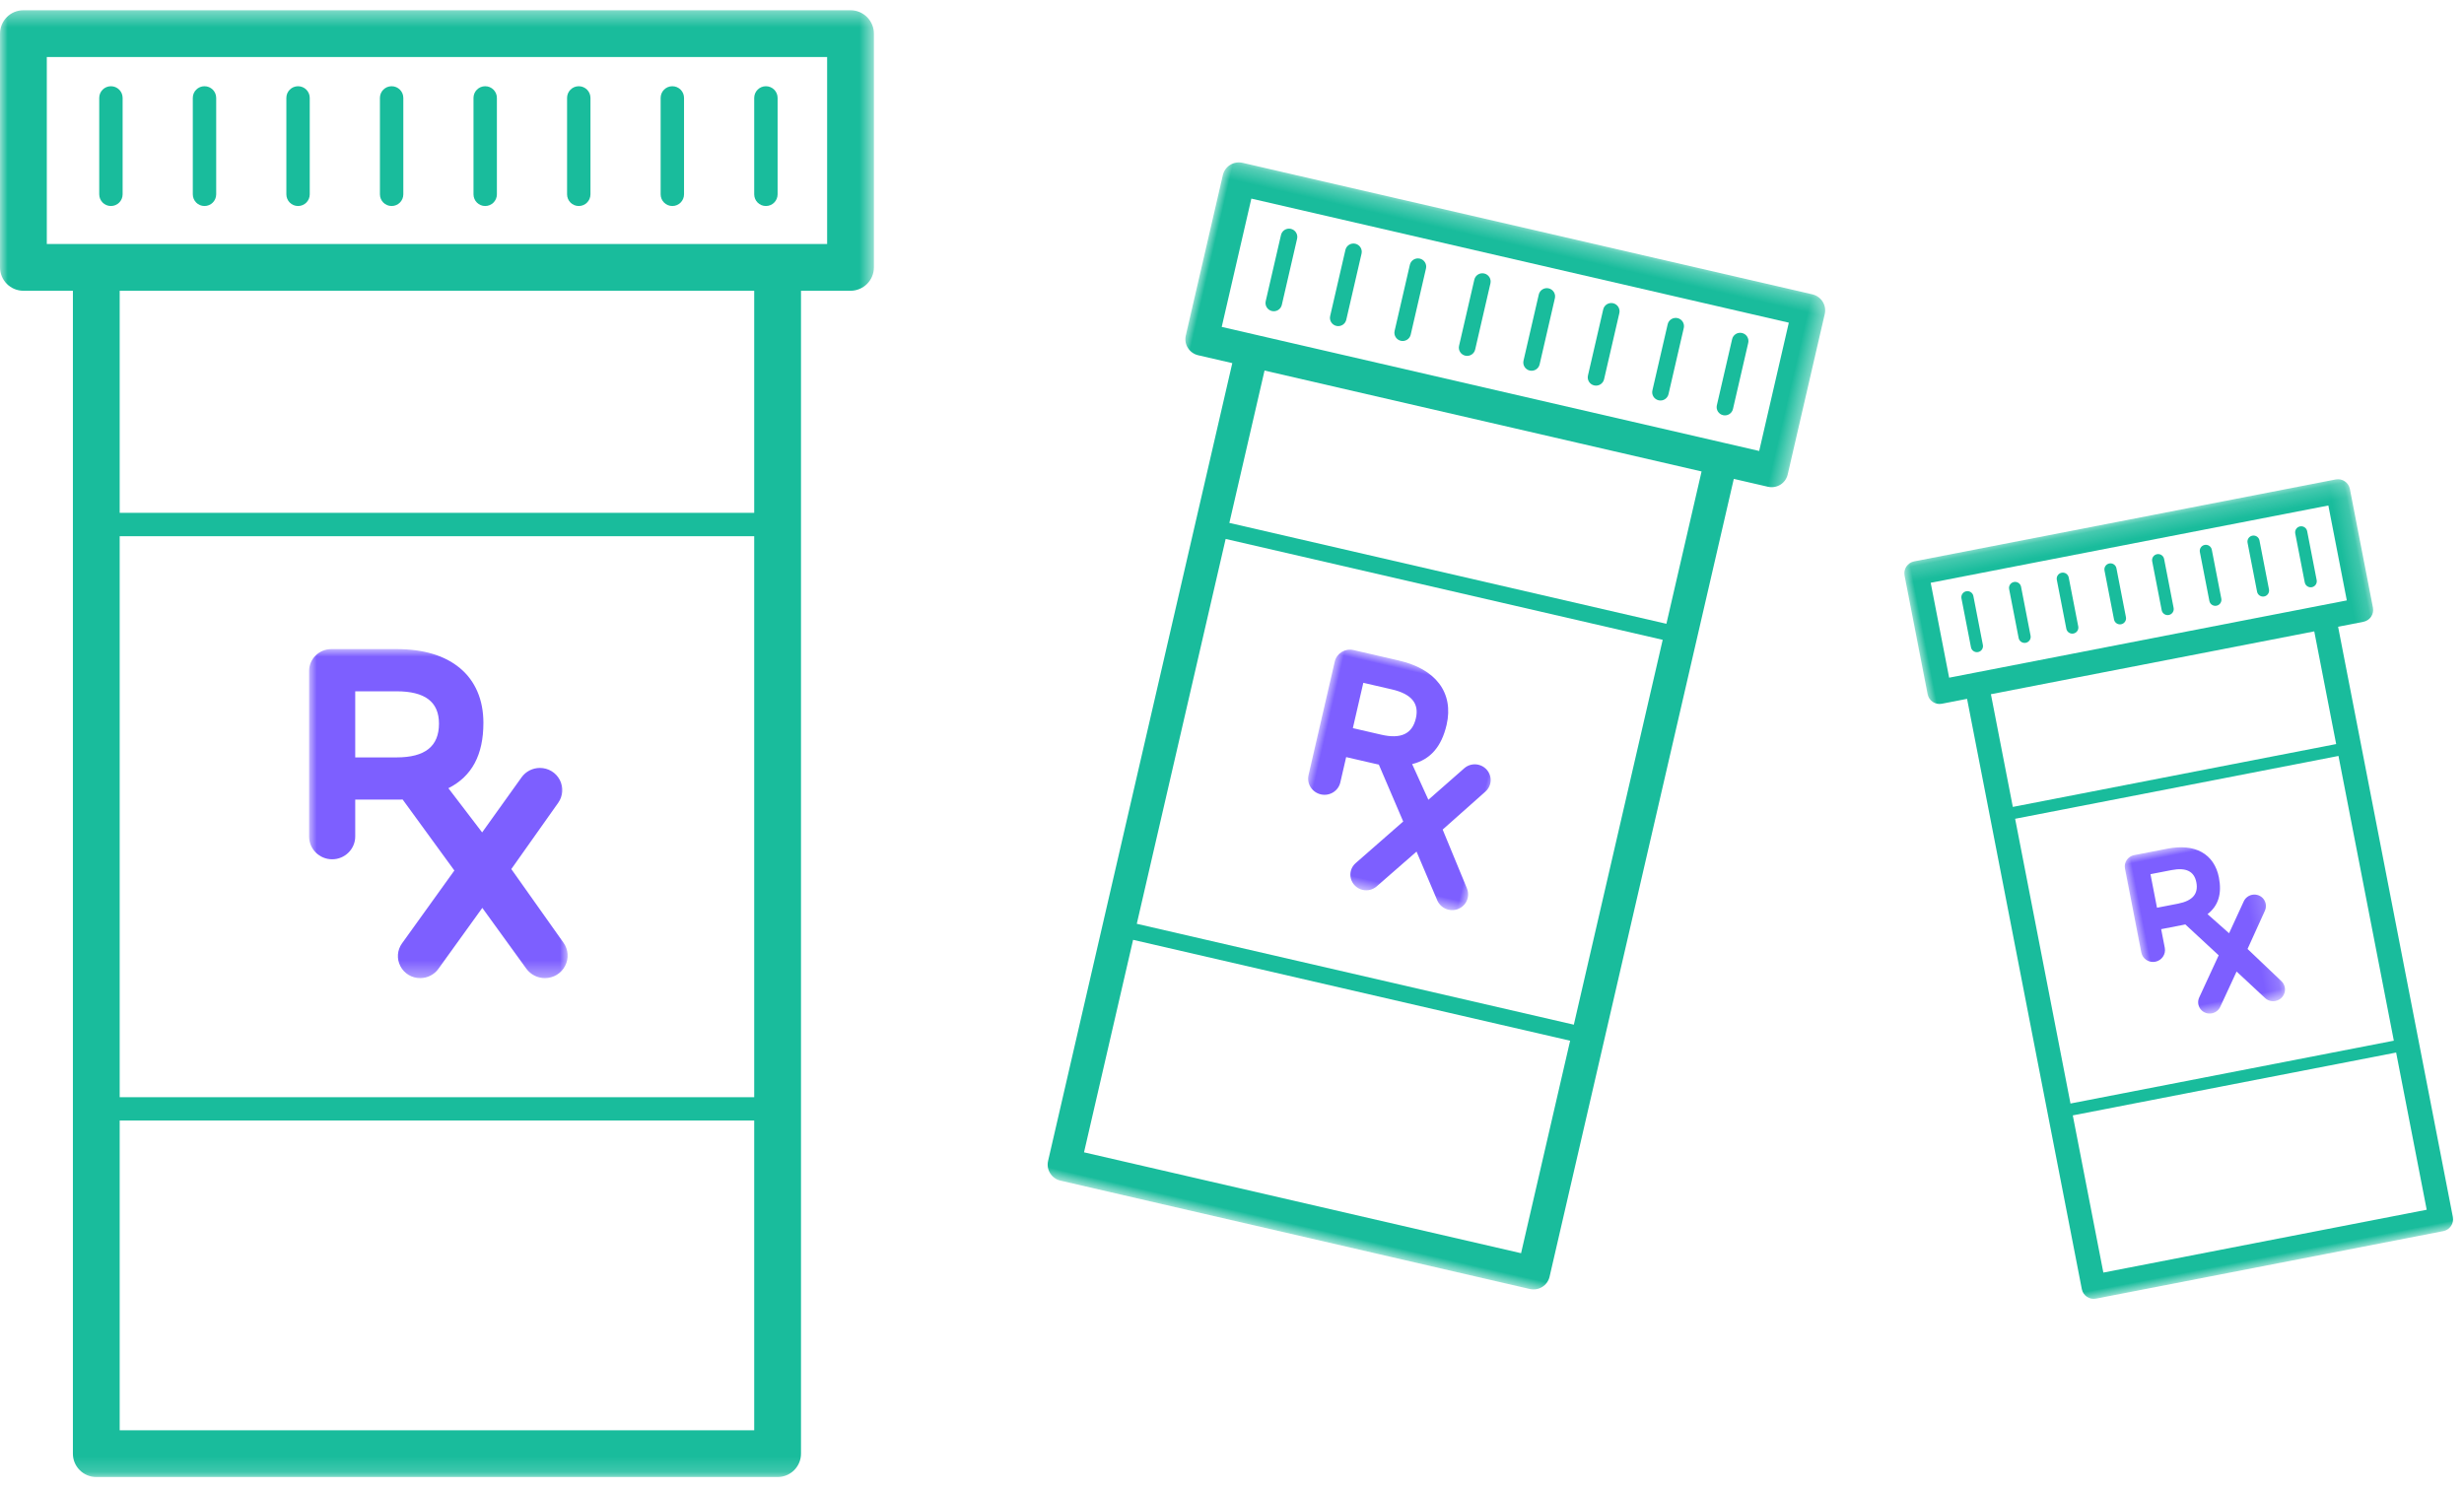 <?xml version="1.0" encoding="UTF-8" standalone="no"?>
<svg width="162px" height="98px" viewBox="0 0 162 98" version="1.1" xmlns="http://www.w3.org/2000/svg" xmlns:xlink="http://www.w3.org/1999/xlink">
    <!-- Generator: sketchtool 3.8.3 (29802) - http://www.bohemiancoding.com/sketch -->
    <title>0D3D2A9C-7748-48DD-BBE2-73E66DE69F6E</title>
    <desc>Created with sketchtool.</desc>
    <defs>
        <polygon id="path-1" points="28.728 96.834 57.456 96.834 57.456 0.384 28.728 0.384 0.001 0.384 0.001 96.834 28.728 96.834"></polygon>
        <polygon id="path-3" points="17 0 0 0 0 10.818 0 21.636 17 21.636 17 4.57576079e-15"></polygon>
        <polygon id="path-5" points="20.308 68.179 40.615 68.179 40.615 0.271 20.308 0.271 0 0.271 0 68.179 20.308 68.179"></polygon>
        <polygon id="path-7" points="12.017 0 0 0 0 7.617 0 15.234 12.017 15.234 12.017 3.22170912e-15"></polygon>
        <polygon id="path-9" points="14.914 50.07 29.827 50.07 29.827 0.199 14.914 0.199 0 0.199 0 50.07 14.914 50.07"></polygon>
        <polygon id="path-11" points="8.825 0 -2.84217094e-13 0 -2.84217094e-13 5.594 -2.84217094e-13 11.188 8.825 11.188 8.825 2.36599018e-15"></polygon>
    </defs>
    <g id="Page-1" stroke="none" stroke-width="1" fill="none" fill-rule="evenodd">
        <g id="Notable-Labs" transform="translate(-452, -1463)">
            <g id="Group-14" transform="translate(114, 1437)">
                <g id="icon2" transform="translate(338, 26)">
                    <g id="Group-13">
                        <g id="Group-12">
                            <g id="Page-1">
                                <g id="Group-3" transform="translate(0, 0.29)">
                                    <mask id="mask-2" fill="white">
                                        <use xlink:href="#path-1"></use>
                                    </mask>
                                    <g id="Clip-2"></g>
                                    <path d="M54.381,15.755 L51.125,15.755 L6.331,15.755 L3.077,15.755 L3.077,3.458 L54.381,3.458 L54.381,15.755 Z M7.869,33.431 L49.587,33.431 L49.587,18.829 L7.869,18.829 L7.869,33.431 Z M7.869,93.76 L49.587,93.76 L49.587,73.394 L7.869,73.394 L7.869,93.76 Z M7.869,71.857 L49.587,71.857 L49.587,34.968 L7.869,34.968 L7.869,71.857 Z M55.918,0.384 L1.539,0.384 C0.688,0.384 0.001,1.073 0.001,1.921 L0.001,17.292 C0.001,18.14 0.688,18.829 1.539,18.829 L4.793,18.829 L4.793,95.297 C4.793,96.147 5.482,96.834 6.331,96.834 L51.125,96.834 C51.975,96.834 52.663,96.147 52.663,95.297 L52.663,18.829 L55.918,18.829 C56.767,18.829 57.456,18.14 57.456,17.292 L57.456,1.921 C57.456,1.073 56.767,0.384 55.918,0.384 L55.918,0.384 Z" id="Fill-1" fill="#19BC9C" mask="url(#mask-2)"></path>
                                </g>
                                <path d="M7.293,13.547 C7.717,13.547 8.062,13.203 8.062,12.778 L8.062,6.438 C8.062,6.014 7.717,5.67 7.293,5.67 C6.868,5.67 6.524,6.014 6.524,6.438 L6.524,12.778 C6.524,13.203 6.868,13.547 7.293,13.547" id="Fill-4" fill="#19BC9C"></path>
                                <path d="M13.445,13.547 C13.869,13.547 14.214,13.203 14.214,12.778 L14.214,6.438 C14.214,6.014 13.869,5.67 13.445,5.67 C13.02,5.67 12.676,6.014 12.676,6.438 L12.676,12.778 C12.676,13.203 13.02,13.547 13.445,13.547" id="Fill-6" fill="#19BC9C"></path>
                                <path d="M19.596,13.547 C20.021,13.547 20.365,13.203 20.365,12.778 L20.365,6.438 C20.365,6.014 20.021,5.67 19.596,5.67 C19.172,5.67 18.827,6.014 18.827,6.438 L18.827,12.778 C18.827,13.203 19.172,13.547 19.596,13.547" id="Fill-8" fill="#19BC9C"></path>
                                <path d="M25.748,13.547 C26.173,13.547 26.517,13.203 26.517,12.778 L26.517,6.438 C26.517,6.014 26.173,5.67 25.748,5.67 C25.324,5.67 24.979,6.014 24.979,6.438 L24.979,12.778 C24.979,13.203 25.324,13.547 25.748,13.547" id="Fill-10" fill="#19BC9C"></path>
                                <path d="M31.9,13.547 C32.325,13.547 32.669,13.203 32.669,12.778 L32.669,6.438 C32.669,6.014 32.325,5.67 31.9,5.67 C31.476,5.67 31.131,6.014 31.131,6.438 L31.131,12.778 C31.131,13.203 31.476,13.547 31.9,13.547" id="Fill-12" fill="#19BC9C"></path>
                                <path d="M38.052,13.547 C38.477,13.547 38.821,13.203 38.821,12.778 L38.821,6.438 C38.821,6.014 38.477,5.67 38.052,5.67 C37.628,5.67 37.283,6.014 37.283,6.438 L37.283,12.778 C37.283,13.203 37.628,13.547 38.052,13.547" id="Fill-14" fill="#19BC9C"></path>
                                <path d="M44.204,13.547 C44.629,13.547 44.973,13.203 44.973,12.778 L44.973,6.438 C44.973,6.014 44.629,5.67 44.204,5.67 C43.78,5.67 43.435,6.014 43.435,6.438 L43.435,12.778 C43.435,13.203 43.78,13.547 44.204,13.547" id="Fill-16" fill="#19BC9C"></path>
                                <path d="M50.356,13.547 C50.781,13.547 51.125,13.203 51.125,12.778 L51.125,6.438 C51.125,6.014 50.781,5.67 50.356,5.67 C49.932,5.67 49.587,6.014 49.587,6.438 L49.587,12.778 C49.587,13.203 49.932,13.547 50.356,13.547" id="Fill-18" fill="#19BC9C"></path>
                                <g transform="translate(20.321, 42.682)">
                                    <mask id="mask-4" fill="white">
                                        <use xlink:href="#path-3"></use>
                                    </mask>
                                    <g id="Clip-2"></g>
                                    <path d="M8.54,4.903 C8.54,6.396 7.627,7.122 5.749,7.122 L3.034,7.122 L3.034,2.776 L5.749,2.776 C7.627,2.776 8.54,3.472 8.54,4.903 M16.728,19.309 L13.296,14.465 L16.381,10.104 C16.697,9.658 16.735,9.081 16.48,8.598 C16.226,8.115 15.726,7.815 15.175,7.815 C14.698,7.815 14.248,8.045 13.973,8.429 L11.378,12.054 L9.159,9.148 C10.707,8.369 11.461,6.957 11.461,4.847 C11.461,3.339 10.931,2.097 9.927,1.258 C8.931,0.423 7.525,0 5.749,0 L1.462,0 C0.656,0 0,0.648 0,1.446 L0,12.322 C0,13.149 0.681,13.822 1.517,13.822 C2.353,13.822 3.034,13.149 3.034,12.322 L3.034,9.898 L5.749,9.898 C5.883,9.898 6.019,9.898 6.153,9.893 L9.552,14.56 L6.111,19.349 C5.792,19.792 5.751,20.369 6.004,20.852 C6.256,21.336 6.755,21.636 7.306,21.636 C7.779,21.636 8.226,21.409 8.5,21.028 L11.389,17.017 L14.286,21.018 C14.567,21.405 15.022,21.636 15.503,21.636 C16.063,21.636 16.572,21.331 16.83,20.84 C17.089,20.349 17.05,19.762 16.728,19.309" id="Fill-1" fill="#7D5FFF" mask="url(#mask-4)"></path>
                                </g>
                            </g>
                        </g>
                    </g>
                    <g id="Group-13-Copy" transform="translate(92.848, 48.714) rotate(13) translate(-92.848, -48.714) translate(72.348, 13.714)">
                        <g id="Group-12" transform="translate(0, -0)">
                            <g id="Page-1">
                                <g id="Group-3" transform="translate(-0, 0.204)">
                                    <mask id="mask-6" fill="white">
                                        <use xlink:href="#path-5"></use>
                                    </mask>
                                    <g id="Clip-2"></g>
                                    <path d="M38.441,11.093 L36.14,11.093 L4.475,11.093 L2.175,11.093 L2.175,2.435 L38.441,2.435 L38.441,11.093 Z M5.563,23.538 L35.053,23.538 L35.053,13.257 L5.563,13.257 L5.563,23.538 Z M5.563,66.015 L35.053,66.015 L35.053,51.675 L5.563,51.675 L5.563,66.015 Z M5.563,50.593 L35.053,50.593 L35.053,24.62 L5.563,24.62 L5.563,50.593 Z M39.529,0.271 L1.088,0.271 C0.486,0.271 0,0.755 0,1.353 L0,12.175 C0,12.772 0.486,13.257 1.088,13.257 L3.388,13.257 L3.388,67.097 C3.388,67.695 3.875,68.179 4.475,68.179 L36.14,68.179 C36.741,68.179 37.227,67.695 37.227,67.097 L37.227,13.257 L39.529,13.257 C40.129,13.257 40.616,12.772 40.616,12.175 L40.616,1.353 C40.616,0.755 40.129,0.271 39.529,0.271 L39.529,0.271 Z" id="Fill-1" fill="#19BC9C" mask="url(#mask-6)"></path>
                                </g>
                                <path d="M5.155,9.538 C5.455,9.538 5.699,9.296 5.699,8.997 L5.699,4.533 C5.699,4.234 5.455,3.992 5.155,3.992 C4.855,3.992 4.612,4.234 4.612,4.533 L4.612,8.997 C4.612,9.296 4.855,9.538 5.155,9.538" id="Fill-4" fill="#19BC9C"></path>
                                <path d="M9.504,9.538 C9.804,9.538 10.048,9.296 10.048,8.997 L10.048,4.533 C10.048,4.234 9.804,3.992 9.504,3.992 C9.204,3.992 8.96,4.234 8.96,4.533 L8.96,8.997 C8.96,9.296 9.204,9.538 9.504,9.538" id="Fill-6" fill="#19BC9C"></path>
                                <path d="M13.853,9.538 C14.153,9.538 14.396,9.296 14.396,8.997 L14.396,4.533 C14.396,4.234 14.153,3.992 13.853,3.992 C13.553,3.992 13.309,4.234 13.309,4.533 L13.309,8.997 C13.309,9.296 13.553,9.538 13.853,9.538" id="Fill-8" fill="#19BC9C"></path>
                                <path d="M18.201,9.538 C18.502,9.538 18.745,9.296 18.745,8.997 L18.745,4.533 C18.745,4.234 18.502,3.992 18.201,3.992 C17.901,3.992 17.658,4.234 17.658,4.533 L17.658,8.997 C17.658,9.296 17.901,9.538 18.201,9.538" id="Fill-10" fill="#19BC9C"></path>
                                <path d="M22.55,9.538 C22.85,9.538 23.094,9.296 23.094,8.997 L23.094,4.533 C23.094,4.234 22.85,3.992 22.55,3.992 C22.25,3.992 22.007,4.234 22.007,4.533 L22.007,8.997 C22.007,9.296 22.25,9.538 22.55,9.538" id="Fill-12" fill="#19BC9C"></path>
                                <path d="M26.899,9.538 C27.199,9.538 27.443,9.296 27.443,8.997 L27.443,4.533 C27.443,4.234 27.199,3.992 26.899,3.992 C26.599,3.992 26.355,4.234 26.355,4.533 L26.355,8.997 C26.355,9.296 26.599,9.538 26.899,9.538" id="Fill-14" fill="#19BC9C"></path>
                                <path d="M31.248,9.538 C31.548,9.538 31.791,9.296 31.791,8.997 L31.791,4.533 C31.791,4.234 31.548,3.992 31.248,3.992 C30.948,3.992 30.704,4.234 30.704,4.533 L30.704,8.997 C30.704,9.296 30.948,9.538 31.248,9.538" id="Fill-16" fill="#19BC9C"></path>
                                <path d="M35.597,9.538 C35.897,9.538 36.14,9.296 36.14,8.997 L36.14,4.533 C36.14,4.234 35.897,3.992 35.597,3.992 C35.296,3.992 35.053,4.234 35.053,4.533 L35.053,8.997 C35.053,9.296 35.296,9.538 35.597,9.538" id="Fill-18" fill="#19BC9C"></path>
                                <g transform="translate(14.365, 30.051)">
                                    <mask id="mask-8" fill="white">
                                        <use xlink:href="#path-7"></use>
                                    </mask>
                                    <g id="Clip-2"></g>
                                    <path d="M6.037,3.452 C6.037,4.503 5.392,5.014 4.064,5.014 L2.145,5.014 L2.145,1.955 L4.064,1.955 C5.392,1.955 6.037,2.444 6.037,3.452 M11.825,13.595 L9.399,10.185 L11.58,7.114 C11.803,6.8 11.83,6.394 11.65,6.054 C11.47,5.714 11.116,5.502 10.727,5.502 C10.39,5.502 10.072,5.664 9.877,5.935 L8.043,8.487 L6.475,6.441 C7.569,5.892 8.102,4.898 8.102,3.413 C8.102,2.351 7.727,1.477 7.018,0.885 C6.313,0.298 5.319,0 4.064,0 L1.034,0 C0.464,0 0,0.457 0,1.018 L0,8.676 C0,9.258 0.481,9.732 1.072,9.732 C1.664,9.732 2.145,9.258 2.145,8.676 L2.145,6.969 L4.064,6.969 C4.158,6.969 4.255,6.969 4.349,6.966 L6.752,10.251 L4.32,13.623 C4.095,13.935 4.065,14.341 4.244,14.682 C4.423,15.022 4.775,15.234 5.165,15.234 C5.499,15.234 5.815,15.074 6.009,14.805 L8.051,11.982 L10.099,14.799 C10.297,15.071 10.619,15.234 10.959,15.234 C11.355,15.234 11.714,15.019 11.897,14.673 C12.08,14.327 12.052,13.914 11.825,13.595" id="Fill-1" fill="#7D5FFF" mask="url(#mask-8)"></path>
                                </g>
                            </g>
                        </g>
                    </g>
                    <g id="Group-13-Copy-2" transform="translate(144.685, 59.384) rotate(-11) translate(-144.685, -59.384) translate(129.685, 33.384)">
                        <g id="Group-12" transform="translate(-0, -0)">
                            <g id="Page-1">
                                <g id="Group-3" transform="translate(-0, 0.15)">
                                    <mask id="mask-10" fill="white">
                                        <use xlink:href="#path-9"></use>
                                    </mask>
                                    <g id="Clip-2"></g>
                                    <path d="M28.231,8.146 L26.541,8.146 L3.287,8.146 L1.597,8.146 L1.597,1.788 L28.231,1.788 L28.231,8.146 Z M4.085,17.286 L25.742,17.286 L25.742,9.736 L4.085,9.736 L4.085,17.286 Z M4.085,48.48 L25.742,48.48 L25.742,37.95 L4.085,37.95 L4.085,48.48 Z M4.085,37.155 L25.742,37.155 L25.742,18.081 L4.085,18.081 L4.085,37.155 Z M29.029,0.199 L0.799,0.199 C0.357,0.199 0,0.555 0,0.993 L0,8.941 C0,9.38 0.357,9.736 0.799,9.736 L2.488,9.736 L2.488,49.275 C2.488,49.715 2.846,50.07 3.287,50.07 L26.541,50.07 C26.982,50.07 27.339,49.715 27.339,49.275 L27.339,9.736 L29.029,9.736 C29.47,9.736 29.828,9.38 29.828,8.941 L29.828,0.993 C29.828,0.555 29.47,0.199 29.029,0.199 L29.029,0.199 Z" id="Fill-1" fill="#19BC9C" mask="url(#mask-10)"></path>
                                </g>
                                <path d="M3.786,7.005 C4.006,7.005 4.185,6.827 4.185,6.607 L4.185,3.329 C4.185,3.11 4.006,2.932 3.786,2.932 C3.566,2.932 3.387,3.11 3.387,3.329 L3.387,6.607 C3.387,6.827 3.566,7.005 3.786,7.005" id="Fill-4" fill="#19BC9C"></path>
                                <path d="M6.98,7.005 C7.2,7.005 7.379,6.827 7.379,6.607 L7.379,3.329 C7.379,3.11 7.2,2.932 6.98,2.932 C6.759,2.932 6.58,3.11 6.58,3.329 L6.58,6.607 C6.58,6.827 6.759,7.005 6.98,7.005" id="Fill-6" fill="#19BC9C"></path>
                                <path d="M10.173,7.005 C10.394,7.005 10.572,6.827 10.572,6.607 L10.572,3.329 C10.572,3.11 10.394,2.932 10.173,2.932 C9.953,2.932 9.774,3.11 9.774,3.329 L9.774,6.607 C9.774,6.827 9.953,7.005 10.173,7.005" id="Fill-8" fill="#19BC9C"></path>
                                <path d="M13.367,7.005 C13.587,7.005 13.766,6.827 13.766,6.607 L13.766,3.329 C13.766,3.11 13.587,2.932 13.367,2.932 C13.147,2.932 12.968,3.11 12.968,3.329 L12.968,6.607 C12.968,6.827 13.147,7.005 13.367,7.005" id="Fill-10" fill="#19BC9C"></path>
                                <path d="M16.561,7.005 C16.781,7.005 16.96,6.827 16.96,6.607 L16.96,3.329 C16.96,3.11 16.781,2.932 16.561,2.932 C16.34,2.932 16.161,3.11 16.161,3.329 L16.161,6.607 C16.161,6.827 16.34,7.005 16.561,7.005" id="Fill-12" fill="#19BC9C"></path>
                                <path d="M19.754,7.005 C19.975,7.005 20.154,6.827 20.154,6.607 L20.154,3.329 C20.154,3.11 19.975,2.932 19.754,2.932 C19.534,2.932 19.355,3.11 19.355,3.329 L19.355,6.607 C19.355,6.827 19.534,7.005 19.754,7.005" id="Fill-14" fill="#19BC9C"></path>
                                <path d="M22.948,7.005 C23.168,7.005 23.347,6.827 23.347,6.607 L23.347,3.329 C23.347,3.11 23.168,2.932 22.948,2.932 C22.728,2.932 22.549,3.11 22.549,3.329 L22.549,6.607 C22.549,6.827 22.728,7.005 22.948,7.005" id="Fill-16" fill="#19BC9C"></path>
                                <path d="M26.142,7.005 C26.362,7.005 26.541,6.827 26.541,6.607 L26.541,3.329 C26.541,3.11 26.362,2.932 26.142,2.932 C25.921,2.932 25.743,3.11 25.743,3.329 L25.743,6.607 C25.743,6.827 25.921,7.005 26.142,7.005" id="Fill-18" fill="#19BC9C"></path>
                                <g transform="translate(10.55, 22.07)">
                                    <mask id="mask-12" fill="white">
                                        <use xlink:href="#path-11"></use>
                                    </mask>
                                    <g id="Clip-2"></g>
                                    <path d="M4.433,2.535 C4.433,3.307 3.96,3.683 2.985,3.683 L1.575,3.683 L1.575,1.435 L2.985,1.435 C3.96,1.435 4.433,1.795 4.433,2.535 M8.684,9.984 L6.902,7.479 L8.504,5.225 C8.668,4.994 8.688,4.695 8.556,4.446 C8.423,4.196 8.164,4.041 7.878,4.041 C7.63,4.041 7.397,4.16 7.254,4.359 L5.907,6.233 L4.755,4.73 C5.558,4.327 5.95,3.597 5.95,2.506 C5.95,1.726 5.675,1.084 5.154,0.65 C4.636,0.219 3.906,0 2.985,0 L0.759,0 C0.341,0 -2.84217094e-13,0.335 -2.84217094e-13,0.747 L-2.84217094e-13,6.371 C-2.84217094e-13,6.799 0.353,7.147 0.788,7.147 C1.222,7.147 1.575,6.799 1.575,6.371 L1.575,5.118 L2.985,5.118 C3.054,5.118 3.124,5.118 3.194,5.115 L4.959,7.528 L3.173,10.005 C3.007,10.234 2.986,10.532 3.117,10.782 C3.248,11.032 3.507,11.188 3.793,11.188 C4.038,11.188 4.27,11.07 4.413,10.873 L5.912,8.799 L7.417,10.868 C7.562,11.068 7.798,11.188 8.048,11.188 C8.339,11.188 8.603,11.03 8.737,10.776 C8.871,10.522 8.851,10.218 8.684,9.984" id="Fill-1" fill="#7D5FFF" mask="url(#mask-12)"></path>
                                </g>
                            </g>
                        </g>
                    </g>
                </g>
            </g>
        </g>
    </g>
</svg>